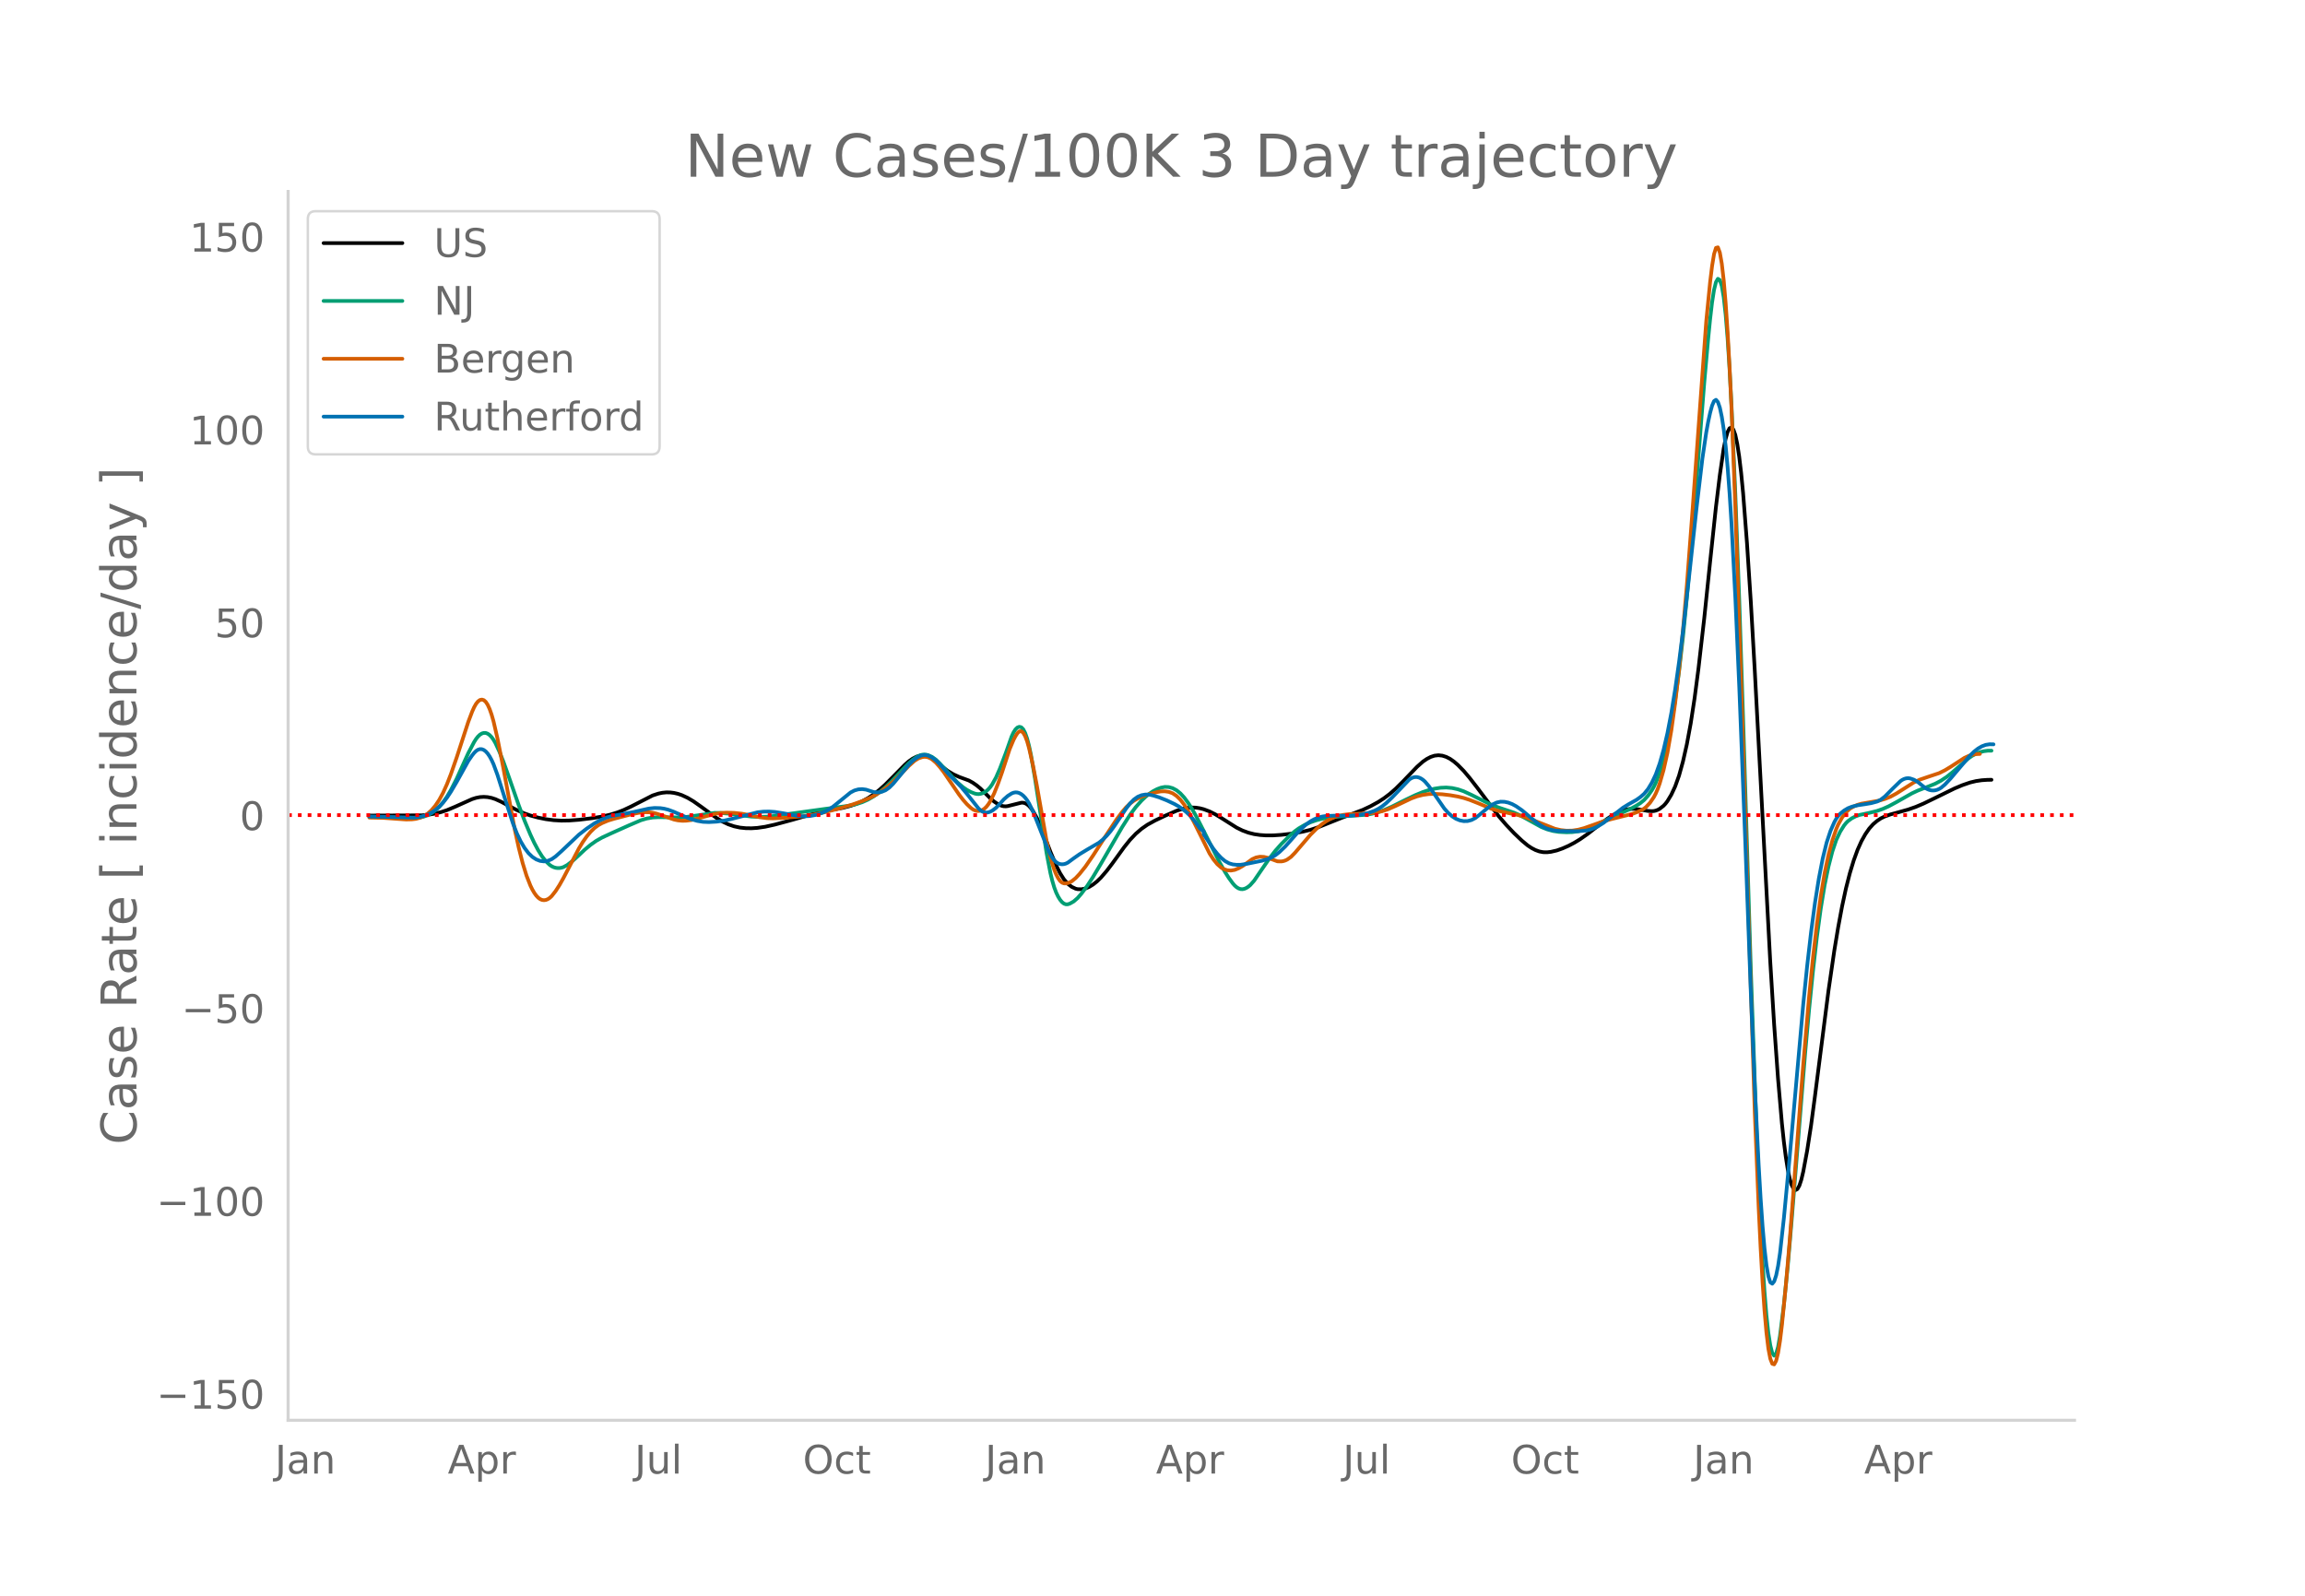 <svg height="864" viewBox="0 0 936 648" width="1248" xmlns="http://www.w3.org/2000/svg" xmlns:xlink="http://www.w3.org/1999/xlink"><defs><style>*{stroke-linecap:butt;stroke-linejoin:round}</style></defs><g id="figure_1"><path d="M0 648h936V0H0z" style="fill:#fff" id="patch_1"/><g id="axes_1"><path d="M117 576.72h725.4V77.76H117z" style="fill:none" id="patch_2"/><path clip-path="url(#p9a27328493)" d="m149.973 331.165 21.272-.071 3.152-.328 2.364-.418 2.363-.59 2.364-.779 3.151-1.318 7.091-3.176 1.576-.498 1.576-.31 1.576-.098 1.575.109 1.576.313 1.576.516 2.363 1.077 3.152 1.679 3.152 1.663 3.151 1.383 2.364.83 3.151.857 3.152.636 3.151.411 3.152.18 3.151-.052 3.94-.289 5.515-.666 3.94-.668 3.15-.726 3.152-.965 2.364-.924 3.151-1.486 8.667-4.44 2.364-.77 1.575-.327 1.576-.157 1.576.018 1.576.193 1.575.361 1.576.53 2.364 1.091 2.363 1.397 3.152 2.221 6.303 4.605 2.364 1.434 2.363 1.123 2.364.807 2.364.513 2.363.243 2.364.035 2.363-.157 3.152-.461 3.94-.874 7.09-1.92 11.818-3.386 4.728-.786 3.94-.695 3.15-.818 2.364-.825 2.364-1.032 2.364-1.287 2.363-1.559 2.364-1.86 2.363-2.14 3.152-3.167 4.727-4.81 1.576-1.388 1.576-1.103 1.576-.81 1.575-.437.788-.052.788.062 1.576.458 1.576.809 1.575 1.064 2.364 1.995 2.364 1.828 2.363 1.432 2.364 1.072 3.94 1.449 1.575.876 1.576 1.091 1.576 1.305 2.363 2.348 1.576 1.59 1.576 1.335 1.575 1.066 1.576.685.788.158.788.034.788-.09 5.515-1.378.788.005.788.216.788.442.788.669.787.896.788 1.116 1.576 2.79 1.576 3.44 1.576 4.066 2.363 6.254 2.364 5.584 1.576 3.154 1.575 2.486 1.576 1.812 1.576 1.233 1.576.745.787.19 1.576.046 1.576-.312 1.576-.642 1.576-.964 1.575-1.25 1.576-1.526 2.364-2.74 2.363-3.109 4.728-6.532 2.363-2.956 2.364-2.495 2.363-2.035 2.364-1.642 3.152-1.732 3.939-1.876 4.727-2.052 2.364-.747 2.364-.479 1.575-.116 1.576.064 1.576.242 1.576.4 2.363.888 2.364 1.184 2.364 1.427 6.303 3.982 2.363 1.161 2.364.874 2.363.597 2.364.348 2.364.168 3.151-.013 3.152-.21 3.94-.464 4.726-.808 3.152-.768 3.151-1.04 3.94-1.586 5.515-2.203 8.667-3.279 3.151-1.482 3.152-1.733 2.363-1.533 2.364-1.786 2.364-2.085 3.151-3.14 5.515-5.745 2.364-2.091 1.576-1.085 1.575-.819 1.576-.515 1.576-.171 1.576.172 1.575.497 1.576.803 1.576 1.105 1.576 1.355 2.363 2.406 2.364 2.791 3.152 4.06 8.666 11.511 3.152 3.64 3.151 3.323 3.152 3.003 2.363 1.965 1.576 1.046 1.576.823 1.576.573 1.575.3 1.576.028 1.576-.183 2.364-.547 2.363-.84 2.364-1.043 2.363-1.239 2.364-1.438 3.152-2.204 3.939-3.09 3.94-3.002 2.363-1.54 2.364-1.241 1.575-.61 1.576-.413 1.576-.218 1.576-.02 1.575.179 3.94.677 1.576.084.787-.053.788-.172.788-.299.788-.425 1.576-1.236.788-.841.788-1.025 1.575-2.616 1.576-3.383 1.576-4.4 1.576-5.668 1.575-6.958 1.576-8.492 1.576-10.27 1.576-12.043 2.363-20.549 2.364-22.783 2.364-22.211 1.575-12.946 1.576-10.888.788-3.929.788-2.738.788-1.548.788-.358.788.857.787 2.197.788 3.66.788 5.147.788 6.636.788 8.123 1.576 20.281 1.575 24.082 1.576 27.451 6.303 118.54 1.576 25.482 1.576 21.936 1.575 18.185.788 7.4.788 6.202.788 5.004.788 3.808.788 2.628.788 1.542.788.548.788-.425.787-1.401.788-2.375.788-3.303 1.576-8.46 1.576-10.17 1.575-11.796 5.516-43.058 2.363-16.24 1.576-9.52 1.576-8.434 1.575-7.304 1.576-6.179 1.576-5.192 1.576-4.344 1.576-3.509 1.575-2.82 1.576-2.282 1.576-1.753 1.576-1.342 1.575-1.05 1.576-.766 2.364-.842 3.151-.856 3.94-1.106 3.151-1.101 3.152-1.34 4.727-2.292 7.879-3.857 3.151-1.325 3.152-1.084 2.363-.566 2.364-.349 2.364-.164 1.575-.016h0" style="fill:none;stroke:#000;stroke-linecap:round;stroke-width:1.5" id="line2d_1"/><path clip-path="url(#p9a27328493)" d="m149.973 331.638 6.303.104 6.303.373 3.94.167 2.363-.085 1.576-.2 1.575-.38 1.576-.564 1.576-.819 1.576-1.142 1.575-1.47 1.576-1.84 1.576-2.257 1.576-2.67 2.363-4.623 2.364-5.225 2.364-5.186 2.363-4.493.788-1.244.788-1.003.788-.746.788-.489.788-.233.787.025.788.288.788.556.788.825.788 1.093.788 1.363 1.576 3.417 1.575 3.922 2.364 6.605 3.94 11.29 2.363 6.265 2.364 5.64 1.575 3.371 1.576 2.95 1.576 2.504 1.576 2.034 1.575 1.481.788.525.788.382.788.24.788.11.788-.012.788-.13.788-.25 1.575-.848 2.364-1.814 2.364-2.177 2.363-2.226 2.364-1.967 2.364-1.664 2.363-1.328 3.94-1.822 7.09-3.171 4.728-2.023 2.363-.693 2.364-.407 2.364-.132 9.454.11 3.152-.374 10.242-1.486 2.364.024 3.151.28 9.455 1.214 3.151.14 3.152-.112 3.151-.331 20.485-2.84 9.455-1.245 3.151-.701 2.364-.754 2.364-1.05 2.363-1.361 2.364-1.695 2.363-2.01 2.364-2.266 4.727-5.004 2.364-2.448 1.576-1.37 1.576-1.134 1.575-.763.788-.194.788-.067.788.06.788.186 1.576.708 1.575 1.125 1.576 1.532 7.091 7.657 2.364 2.008 1.575 1.086 1.576.855 1.576.618.788.177.788.045.788-.096.787-.236.788-.376.788-.521.788-.697.788-.9.788-1.11 1.576-2.847 1.575-3.609 2.364-6.234 2.364-6.707.787-1.703.788-1.234.788-.764.788-.295.788.197.788.8.788 1.517.788 2.252.788 2.99.787 3.728 1.576 9.227 3.152 20.265 1.575 10.153 1.576 8.245.788 3.24.788 2.652.788 2.085.788 1.626.788 1.275.787.945.788.616.788.286.788-.025.788-.25 1.576-.895 1.575-1.371 1.576-1.805 2.364-3.175 2.364-3.638 3.151-5.274 8.667-14.95 3.151-4.933 2.364-3.167 2.363-2.662 1.576-1.497 1.576-1.276 1.576-1.051 1.576-.824 1.575-.592 1.576-.295 1.576.069 1.576.437 1.575.841 1.576 1.28 1.576 1.72 1.576 2.137 1.575 2.468 1.576 2.775 3.152 6.162 6.303 12.456 2.363 4.214 1.576 2.461 1.576 2.153.788.89.788.687.787.474.788.26.788.046.788-.162.788-.346.788-.506.788-.66 1.575-1.784 2.364-3.473 3.94-5.71 2.363-3.045 2.364-2.652 3.151-3.145 2.364-2.062 1.576-1.15 2.363-1.386 2.364-1.078 2.364-.813 2.363-.613 3.152-.553 3.151-.308 11.818-.777 2.364-.454 2.364-.638 2.363-.84 3.152-1.369 5.515-2.763 3.94-1.887 3.15-1.293 2.365-.774 2.363-.583 2.364-.358 2.363-.107 2.364.202 2.364.513 2.363.817 3.152 1.46 7.879 3.939 3.151 1.19 6.303 2.11 2.364 1.04 3.151 1.71 5.516 3.06 2.363.948 2.364.657 2.363.372 3.152.162 2.364-.074 2.363-.324 2.364-.599 2.363-.855 3.152-1.468 7.09-3.346 6.304-2.847 2.364-1.296 1.575-1.004 1.576-1.292 1.576-1.755 1.576-2.237.787-1.377.788-1.633 1.576-4.074 1.576-5.162 1.576-6.516 1.575-8.136 1.576-9.778 1.576-11.656 1.576-13.768 1.575-15.879 2.364-27.135 2.364-30.515 2.363-30.027 1.576-17.613.788-7.958.788-6.79.788-5.056.788-3.21.787-1.364.788.483.788 2.387.788 4.586.788 7.077.788 9.627.788 12.178.788 14.728 1.575 36.35 1.576 42.77 1.576 48.432 3.151 102.363 2.364 66.902 1.576 36.488.788 14.602.788 12.135.787 9.668.788 7.244.788 5.047.788 3.072.788 1.144.788-.787.788-2.715.788-4.546 1.575-12.59 1.576-15.634 1.576-18.509 5.515-68.33 1.576-17.453 1.576-15.594 1.575-13.696 1.576-11.653 1.576-9.57 1.576-7.601 1.575-6.071 1.576-4.652 1.576-3.349 1.576-2.512.787-.986.788-.806 1.576-1.15 1.576-.814 1.576-.558 3.939-.84 3.152-.778 2.363-.834 2.364-1.06 3.151-1.691 6.303-3.569 2.364-1.104 4.727-1.844 2.364-.956 2.364-1.254 2.363-1.575 2.364-1.894 6.303-5.5 1.576-1.101 1.575-.857 1.576-.619 1.576-.404 1.576-.194 1.575-.015h0" style="fill:none;stroke:#009e73;stroke-linecap:round;stroke-width:1.5" id="line2d_2"/><path clip-path="url(#p9a27328493)" d="m149.973 331.994 5.515.107 4.727.339 4.727.33 2.364-.065 1.576-.19 1.576-.421 1.575-.68 1.576-.971 1.576-1.398 1.576-1.86 1.575-2.34 1.576-2.903 1.576-3.486 1.576-4.034 2.363-6.794 4.728-14.511 1.575-4.155.788-1.764.788-1.386.788-.984.788-.58.788-.179.788.235.787.694.788 1.201.788 1.719.788 2.235.788 2.752 1.576 6.827 2.363 11.893 4.728 25.448 1.575 7.154 1.576 6.21 1.576 5.122 1.576 4.032.788 1.615.787 1.357.788 1.102.788.846.788.59.788.337.788.105.788-.108.788-.317.787-.526.788-.736 1.576-2.016 1.576-2.45 1.576-2.8 6.303-12.068 1.575-2.592 1.576-2.244 1.576-1.894 1.576-1.539 1.575-1.18 1.576-.86 2.364-.99 2.363-.72 7.091-1.842 3.152-.636 2.364-.204 1.575.021 1.576.185 1.576.358 3.151 1.054 3.94 1.354 1.575.329 1.576.156 1.576-.003 2.364-.283 3.151-.774 6.303-1.726 2.364-.357 2.363-.147 3.152.095 3.151.34 3.152.577 3.94.826 3.15.416 2.365.07 3.939-.166 8.667-.713 3.939-.645 4.727-1.026 5.515-1.425 5.516-1.646 3.939-1.373 3.151-1.335 2.364-1.24 2.364-1.487 2.363-1.79 2.364-2.082 2.364-2.326 3.939-4.018 2.364-2.113 1.575-.979 1.576-.528.788-.093.788.036.788.177.788.321.788.466 1.575 1.356 1.576 1.775 1.576 2.04 2.363 3.488 3.94 5.75 1.576 2.065 1.575 1.782 1.576 1.486.788.577.788.408.788.229.788.05.788-.128.787-.312.788-.522.788-.758.788-1 .788-1.242 1.576-3.199 1.575-3.934 1.576-4.45 3.152-9.612 1.575-3.742.788-1.504.788-1.22.788-.74.788-.058.788.66.788 1.378.788 2.098.788 2.783 1.575 6.93 1.576 8.186 3.94 22.468 1.575 6.727.788 2.745.788 2.333.788 1.92.788 1.507.788 1.094.787.68.788.29.788.014.788-.15.788-.292.788-.432 1.576-1.28 1.575-1.675 2.364-2.952 3.152-4.561 4.727-7.356 4.727-7.183 2.364-3.177 1.575-1.84 1.576-1.505 1.576-1.173 1.576-.916 1.575-.737 2.364-.802 3.94-1.072 1.575-.271 1.576-.027 1.576.227 1.576.59 1.575 1.061 1.576 1.543 1.576 2.038 1.576 2.54 2.363 4.547 6.303 12.677 1.576 2.427 1.576 1.943 1.576 1.388.787.484 1.576.574 1.576.138 1.576-.274 1.575-.65 1.576-.893 1.576-1.102 2.364-1.709 1.575-.695 1.576-.287 1.576.069 1.576.37 3.939 1.434 1.576.036.788-.13.788-.245.787-.368 1.576-1.12 1.576-1.617 6.303-7.345 2.364-2.361 2.363-1.99 1.576-1.084 1.576-.887 1.575-.707 1.576-.541 2.364-.518 2.364-.291 3.151-.146 5.515-.217 2.364-.304 2.363-.526 2.364-.8 3.152-1.377 6.303-3.003 2.363-.864 2.364-.59 2.364-.327 2.363-.074 3.152.17 3.151.37 3.152.55 2.363.573 2.364.763 3.152 1.239 5.515 2.282 3.151.986 3.152.672 4.727.996 2.364.674 3.151 1.154 9.455 3.739 2.363.54 2.364.25 2.364-.054 2.363-.354 2.364-.628 3.94-1.385 3.939-1.403 3.151-.866 8.667-2.158 2.363-.912 1.576-.76.788-.489.788-.627 1.576-1.703 1.575-2.317.788-1.495.788-1.837.788-2.196 1.576-5.467 1.576-7.027 1.575-9.084 1.576-11.265 1.576-13.49 1.576-15.88 1.575-18.316 2.364-31.219 5.515-76.018 1.576-15.945.788-6.435.788-4.788.788-2.557.787-.211.788 2.136.788 4.483.788 6.84.788 9.247.788 11.705.788 14.172.788 16.639 1.575 40.535 2.364 71.578 5.515 174.04 1.576 38.434.788 16.354.788 13.956.788 11.486.787 9.014.788 6.543.788 4.135.788 2.042.788.261.788-1.455.788-3.172.788-4.889.787-6.509 1.576-15.952 1.576-18.29 2.364-31.116 3.151-40.624 2.364-27.425 1.576-15.698 1.575-13.52 1.576-11.433 1.576-9.439 1.576-7.464 1.575-5.847 1.576-4.585.788-1.826 1.576-2.822 1.575-2.1 1.576-1.48 1.576-.93 1.576-.66 1.576-.458 3.151-.541 3.94-.682 2.363-.672 2.364-.953 2.363-1.295 7.091-4.497 2.364-1.1 3.151-1.083 4.728-1.579 2.363-1.168 2.364-1.427 5.515-3.588 1.576-.733 1.576-.527 1.575-.287 1.576-.063h0" style="fill:none;stroke:#d55e00;stroke-linecap:round;stroke-width:1.5" id="line2d_3"/><path clip-path="url(#p9a27328493)" d="m149.973 331.595 6.303.09 11.818.334 2.364-.277 1.575-.382 1.576-.553 1.576-.78 1.576-1.067 1.575-1.356 1.576-1.674 1.576-2.023 1.576-2.368 2.363-4.01 4.728-8.532 1.575-2.276.788-.975.788-.787.788-.524.788-.245.788.034.788.312.787.59.788.873.788 1.157.788 1.44.788 1.726 1.576 4.282 3.94 12.432 2.363 7.289 1.576 4.036 1.575 3.31 1.576 2.66 1.576 2.088 1.576 1.524 1.575 1.032 1.576.613 1.576.196 1.576-.234 1.575-.675 1.576-1.111 2.364-2.112 7.09-6.717 3.152-2.442 3.152-2.14 2.363-1.306 2.364-1.016 2.364-.688 3.939-.7 4.727-.884 6.303-1.427 2.364-.246 2.364.072 1.575.234 1.576.393 2.364.868 4.727 2.1 2.364.918 2.363.67 2.364.385 2.364.095 3.151-.173 3.152-.456 3.151-.71 10.242-2.625 2.364-.268 2.364-.051 2.363.164 3.152.492 6.303 1.142 2.364.155 2.363-.13 2.364-.428 2.363-.744 1.576-.682 1.576-.874 1.576-1.074 3.151-2.556 3.94-3.199 1.575-.819 1.576-.449 1.576-.106 1.576.21 1.575.508 1.576.487 1.576.14 1.576-.221 1.575-.638 1.576-1.109 1.576-1.572 3.152-3.792 3.151-3.903 1.576-1.563 1.576-1.23 1.575-.856.788-.235.788-.094.788.048.788.19 1.576.77 1.575 1.179 1.576 1.553 3.94 4.448 4.727 4.815 2.363 2.815 4.728 5.944.788.728.787.518.788.308.788.1.788-.105.788-.27.788-.405 1.576-1.187 1.575-1.673 1.576-1.74 1.576-1.386 1.576-1.01.787-.313.788-.134.788.053.788.241.788.429.788.619.788.824.788 1.044.788 1.265 1.575 3.199 2.364 5.98 3.94 9.99.787 1.609.788 1.324.788 1.041.788.758.788.484.788.262.787.09.788-.07.788-.23.788-.392 2.364-1.742 2.363-1.652 3.152-1.912 4.727-2.756 1.576-1.285 1.576-1.542 1.575-1.847 1.576-2.167 4.727-7.02 1.576-2.059 1.576-1.62 1.576-1.12 1.575-.645 1.576-.28 1.576.06 1.576.352 2.363.74 3.152 1.248 3.151 1.492 1.576.896 1.576 1.073 1.576 1.257 1.575 1.512 1.576 1.842 1.576 2.167.788 1.168 1.576 1.183v1.19l3.939 5.898 1.576 1.98 1.576 1.669 1.575 1.305 1.576.885 1.576.469 1.576.166 1.575-.022 2.364-.346 6.303-1.285 2.364-.687 1.575-.656 1.576-.942 1.576-1.23 2.364-2.255 2.363-2.638 2.364-2.686 2.363-2.401 1.576-1.376 1.576-1.124 1.576-.87 1.575-.641 1.576-.435 1.576-.233 3.151-.121 6.304.04 3.151-.266 2.364-.36 2.363-.572 2.364-.834 1.576-.8 1.575-1.03 1.576-1.256 2.364-2.241 7.09-7.399.789-.503.788-.328.787-.15.788.025.788.2.788.369.788.53.788.69 1.576 1.859 6.303 9.119 1.575 1.766 1.576 1.388 1.576 1.01 1.576.65 1.575.305 1.576-.038 1.576-.414 1.576-.82 1.575-1.218 3.152-2.656 2.364-1.689 1.575-.734 1.576-.334 1.576.045 1.576.336 1.575.605 1.576.859 2.364 1.63 3.151 2.652 3.152 2.578 1.576 1.105 1.575.84 1.576.574 2.364.503 2.363.196 7.091.052 3.152-.242 1.575-.344 1.576-.554 1.576-.757 2.364-1.46 2.363-1.81 5.515-4.324 2.364-1.458 3.152-1.764 1.575-1.113 1.576-1.368 1.576-1.948 1.576-2.61 1.575-3.354 1.576-4.42 1.576-5.57 1.576-6.775 1.575-8.2 1.576-9.683 1.576-11.132 1.576-12.455 2.363-21.065 3.152-28.962 2.363-19.974 1.576-10.68.788-4.31.788-3.624.788-2.877.788-1.834.788-.493.787.909.788 2.31.788 3.71.788 5.15.788 6.795.788 8.637.788 10.52.788 12.405 1.575 30.38 1.576 35.962 2.364 60.878 2.363 64.218 1.576 37.187 1.576 31.819.788 13.43.788 11.27.788 9.034.787 6.8.788 4.562.788 2.393.788.55.788-.962.788-2.411.788-3.859.788-5.306 1.575-14.216 2.364-24.963 5.515-62.091 1.576-15.396 1.576-13.643 1.575-11.77 1.576-9.921 1.576-8.154 1.576-6.407 1.575-4.773 1.576-3.588.788-1.391.788-1.123.788-.87 1.576-1.292 1.575-.943 1.576-.618 2.364-.573 3.151-.47 2.364-.405 2.364-.63 1.575-.813 1.576-1.226 3.152-3.18 3.151-3.058.788-.546.788-.387.788-.227.788-.069.787.086 1.576.529 1.576.922 1.576 1.29 1.576 1.229.787.43.788.303.788.173.788.045.788-.084.788-.214.788-.344.788-.474 1.575-1.329 2.364-2.516 3.151-3.739 4.728-5.565 1.575-1.533 1.576-1.23 1.576-.922 1.576-.585 1.576-.243 1.575.032h0" style="fill:none;stroke:#0072b2;stroke-linecap:round;stroke-width:1.5" id="line2d_4"/><path clip-path="url(#p9a27328493)" d="M117 331.002h725.4" style="fill:none;stroke:red;stroke-dasharray:1.5,2.475;stroke-dashoffset:0;stroke-width:1.5" id="line2d_5"/><path d="M117 576.72V77.76" style="fill:none;stroke:#d3d3d3;stroke-linecap:square;stroke-linejoin:miter;stroke-width:1.25" id="patch_3"/><path d="M117 576.72h725.4" style="fill:none;stroke:#d3d3d3;stroke-linecap:square;stroke-linejoin:miter;stroke-width:1.25" id="patch_4"/><g id="matplotlib.axis_1"><g id="xtick_1"><g style="fill:#696969" transform="matrix(.16 0 0 -.16 111.64 598.378)" id="text_1"><defs><path d="M9.813 72.906h9.859V5.078q0-13.187-5-19.14-5-5.954-16.094-5.954h-3.75v8.297h3.078q6.531 0 9.219 3.672Q9.813-4.39 9.813 5.078z" id="DejaVuSans-74"/><path d="M34.281 27.484q-10.89 0-15.093-2.484-4.204-2.484-4.204-8.5 0-4.781 3.157-7.594 3.156-2.797 8.562-2.797 7.485 0 12 5.297 4.516 5.297 4.516 14.078v2zm17.922 3.72V0H43.22v8.297Q40.14 3.328 35.547.953q-4.594-2.375-11.234-2.375-8.391 0-13.36 4.719Q6 8.016 6 15.922q0 9.219 6.172 13.906 6.187 4.688 18.437 4.688h12.61v.89q0 6.203-4.078 9.594-4.078 3.39-11.453 3.39-4.688 0-9.141-1.124-4.438-1.125-8.531-3.375v8.312q4.921 1.906 9.562 2.844 4.64.953 9.031.953 11.875 0 17.735-6.156 5.86-6.14 5.86-18.64z" id="DejaVuSans-97"/><path d="M54.89 33.016V0h-8.984v32.719q0 7.765-3.031 11.61-3.031 3.858-9.078 3.858-7.281 0-11.484-4.64-4.204-4.625-4.204-12.64V0H9.08v54.688h9.03v-8.5q3.235 4.937 7.594 7.374Q30.078 56 35.797 56q9.422 0 14.25-5.828 4.844-5.828 4.844-17.156z" id="DejaVuSans-110"/></defs><use xlink:href="#DejaVuSans-74"/><use x="29.492" xlink:href="#DejaVuSans-97"/><use x="90.771" xlink:href="#DejaVuSans-110"/></g></g><g id="xtick_2"><g style="fill:#696969" transform="matrix(.16 0 0 -.16 181.83 598.378)" id="text_2"><defs><path d="M34.188 63.188 20.797 26.906h26.812zm-5.579 9.718h11.188L67.578 0h-10.25l-6.64 18.703h-32.86L11.188 0H.78z" id="DejaVuSans-65"/><path d="M18.11 8.203v-29H9.077v75.484h9.031v-8.296q2.844 4.875 7.157 7.234Q29.594 56 35.594 56q9.968 0 16.187-7.906 6.235-7.907 6.235-20.797T51.78 6.484q-6.218-7.906-16.187-7.906-6 0-10.328 2.375-4.313 2.375-7.157 7.25zm30.578 19.094q0 9.906-4.079 15.547-4.078 5.64-11.203 5.64-7.14 0-11.218-5.64-4.079-5.64-4.079-15.547 0-9.906 4.078-15.547 4.079-5.64 11.22-5.64 7.124 0 11.202 5.64t4.078 15.547z" id="DejaVuSans-112"/><path d="M41.11 46.297q-1.516.875-3.297 1.281Q36.03 48 33.89 48q-7.625 0-11.703-4.953-4.079-4.953-4.079-14.234V0H9.08v54.688h9.03v-8.5q2.844 4.984 7.375 7.39Q30.031 56 36.531 56q.922 0 2.047-.125 1.125-.11 2.484-.36z" id="DejaVuSans-114"/></defs><use xlink:href="#DejaVuSans-65"/><use x="68.408" xlink:href="#DejaVuSans-112"/><use x="131.885" xlink:href="#DejaVuSans-114"/></g></g><g id="xtick_3"><g style="fill:#696969" transform="matrix(.16 0 0 -.16 257.714 598.378)" id="text_3"><defs><path d="M8.5 21.578v33.11h8.984V21.922q0-7.766 3.016-11.656 3.031-3.875 9.094-3.875 7.265 0 11.484 4.64 4.234 4.64 4.234 12.656v31h8.985V0h-8.984v8.406Q42.047 3.422 37.718 1q-4.313-2.422-10.032-2.422-9.421 0-14.312 5.86Q8.5 10.296 8.5 21.578zM31.11 56z" id="DejaVuSans-117"/><path d="M9.422 75.984h8.984V0H9.422z" id="DejaVuSans-108"/></defs><use xlink:href="#DejaVuSans-74"/><use x="29.492" xlink:href="#DejaVuSans-117"/><use x="92.871" xlink:href="#DejaVuSans-108"/></g></g><g id="xtick_4"><g style="fill:#696969" transform="matrix(.16 0 0 -.16 326.019 598.378)" id="text_4"><defs><path d="M39.406 66.219q-10.75 0-17.078-8.016-6.312-8-6.312-21.828 0-13.766 6.312-21.781 6.328-8 17.078-8 10.735 0 17.016 8 6.281 8.015 6.281 21.781 0 13.828-6.281 21.828-6.281 8.016-17.016 8.016zm0 8q15.328 0 24.5-10.281 9.188-10.282 9.188-27.563 0-17.234-9.188-27.516-9.172-10.28-24.5-10.28-15.375 0-24.593 10.25-9.204 10.265-9.204 27.546t9.204 27.563q9.218 10.28 24.593 10.28z" id="DejaVuSans-79"/><path d="M48.781 52.594v-8.407q-3.812 2.11-7.64 3.157-3.828 1.047-7.735 1.047-8.75 0-13.593-5.547-4.829-5.532-4.829-15.547 0-10.016 4.829-15.563 4.843-5.53 13.593-5.53 3.907 0 7.735 1.046 3.828 1.047 7.64 3.156V2.094Q45.016.344 40.984-.531q-4.015-.89-8.562-.89-12.36 0-19.64 7.765-7.266 7.765-7.266 20.953 0 13.375 7.343 21.031Q20.22 56 33.016 56q4.14 0 8.093-.86 3.953-.843 7.672-2.546z" id="DejaVuSans-99"/><path d="M18.313 70.219V54.688h18.5v-6.985h-18.5V18.016q0-6.688 1.828-8.594 1.828-1.906 7.453-1.906h9.218V0h-9.218q-10.407 0-14.36 3.875-3.953 3.89-3.953 14.14v29.688H2.687v6.984h6.594V70.22z" id="DejaVuSans-116"/></defs><use xlink:href="#DejaVuSans-79"/><use x="78.711" xlink:href="#DejaVuSans-99"/><use x="133.691" xlink:href="#DejaVuSans-116"/></g></g><g id="xtick_5"><g style="fill:#696969" transform="matrix(.16 0 0 -.16 400.004 598.378)" id="text_5"><use xlink:href="#DejaVuSans-74"/><use x="29.492" xlink:href="#DejaVuSans-97"/><use x="90.771" xlink:href="#DejaVuSans-110"/></g></g><g id="xtick_6"><g style="fill:#696969" transform="matrix(.16 0 0 -.16 469.405 598.378)" id="text_6"><use xlink:href="#DejaVuSans-65"/><use x="68.408" xlink:href="#DejaVuSans-112"/><use x="131.885" xlink:href="#DejaVuSans-114"/></g></g><g id="xtick_7"><g style="fill:#696969" transform="matrix(.16 0 0 -.16 545.29 598.378)" id="text_7"><use xlink:href="#DejaVuSans-74"/><use x="29.492" xlink:href="#DejaVuSans-117"/><use x="92.871" xlink:href="#DejaVuSans-108"/></g></g><g id="xtick_8"><g style="fill:#696969" transform="matrix(.16 0 0 -.16 613.595 598.378)" id="text_8"><use xlink:href="#DejaVuSans-79"/><use x="78.711" xlink:href="#DejaVuSans-99"/><use x="133.691" xlink:href="#DejaVuSans-116"/></g></g><g id="xtick_9"><g style="fill:#696969" transform="matrix(.16 0 0 -.16 687.58 598.378)" id="text_9"><use xlink:href="#DejaVuSans-74"/><use x="29.492" xlink:href="#DejaVuSans-97"/><use x="90.771" xlink:href="#DejaVuSans-110"/></g></g><g id="xtick_10"><g style="fill:#696969" transform="matrix(.16 0 0 -.16 756.981 598.378)" id="text_10"><use xlink:href="#DejaVuSans-65"/><use x="68.408" xlink:href="#DejaVuSans-112"/><use x="131.885" xlink:href="#DejaVuSans-114"/></g></g></g><g id="matplotlib.axis_2"><g id="ytick_1"><g style="fill:#696969" transform="matrix(.16 0 0 -.16 63.553 572.007)" id="text_11"><defs><path d="M10.594 35.5h62.593v-8.297H10.594z" id="DejaVuSans-8722"/><path d="M12.406 8.297h16.11v55.625l-17.532-3.516v8.985l17.438 3.515h9.86V8.296H54.39V0H12.406z" id="DejaVuSans-49"/><path d="M10.797 72.906h38.719v-8.312H19.828v-17.86q2.14.735 4.281 1.094 2.157.36 4.313.36 12.203 0 19.328-6.688 7.14-6.688 7.14-18.11 0-11.765-7.328-18.296-7.328-6.516-20.656-6.516-4.593 0-9.36.781-4.75.782-9.827 2.344v9.922q4.39-2.39 9.078-3.563 4.687-1.171 9.906-1.171 8.453 0 13.375 4.437 4.938 4.438 4.938 12.063 0 7.609-4.938 12.047-4.922 4.453-13.375 4.453-3.953 0-7.89-.875-3.922-.875-8.016-2.735z" id="DejaVuSans-53"/><path d="M31.781 66.406q-7.61 0-11.453-7.5Q16.5 51.422 16.5 36.375q0-14.984 3.828-22.484 3.844-7.5 11.453-7.5 7.672 0 11.5 7.5 3.844 7.5 3.844 22.484 0 15.047-3.844 22.531-3.828 7.5-11.5 7.5zm0 7.813q12.266 0 18.735-9.703 6.468-9.688 6.468-28.141 0-18.406-6.468-28.11-6.47-9.687-18.735-9.687-12.25 0-18.718 9.688-6.47 9.703-6.47 28.109 0 18.453 6.47 28.14Q19.53 74.22 31.78 74.22z" id="DejaVuSans-48"/></defs><use xlink:href="#DejaVuSans-8722"/><use x="83.789" xlink:href="#DejaVuSans-49"/><use x="147.412" xlink:href="#DejaVuSans-53"/><use x="211.035" xlink:href="#DejaVuSans-48"/></g></g><g id="ytick_2"><g style="fill:#696969" transform="matrix(.16 0 0 -.16 63.553 493.698)" id="text_12"><use xlink:href="#DejaVuSans-8722"/><use x="83.789" xlink:href="#DejaVuSans-49"/><use x="147.412" xlink:href="#DejaVuSans-48"/><use x="211.035" xlink:href="#DejaVuSans-48"/></g></g><g id="ytick_3"><g style="fill:#696969" transform="matrix(.16 0 0 -.16 73.733 415.39)" id="text_13"><use xlink:href="#DejaVuSans-8722"/><use x="83.789" xlink:href="#DejaVuSans-53"/><use x="147.412" xlink:href="#DejaVuSans-48"/></g></g><g id="ytick_4"><use xlink:href="#DejaVuSans-48" style="fill:#696969" transform="matrix(.16 0 0 -.16 97.32 337.08)" id="text_14"/></g><g id="ytick_5"><g style="fill:#696969" transform="matrix(.16 0 0 -.16 87.14 258.772)" id="text_15"><use xlink:href="#DejaVuSans-53"/><use x="63.623" xlink:href="#DejaVuSans-48"/></g></g><g id="ytick_6"><g style="fill:#696969" transform="matrix(.16 0 0 -.16 76.96 180.464)" id="text_16"><use xlink:href="#DejaVuSans-49"/><use x="63.623" xlink:href="#DejaVuSans-48"/><use x="127.246" xlink:href="#DejaVuSans-48"/></g></g><g id="ytick_7"><g style="fill:#696969" transform="matrix(.16 0 0 -.16 76.96 102.155)" id="text_17"><use xlink:href="#DejaVuSans-49"/><use x="63.623" xlink:href="#DejaVuSans-53"/><use x="127.246" xlink:href="#DejaVuSans-48"/></g></g><g style="fill:#696969" transform="matrix(0 -.2 -.2 0 55.393 464.8)" id="text_18"><defs><path d="M64.406 67.281v-10.39q-4.984 4.64-10.625 6.922-5.64 2.296-11.984 2.296-12.5 0-19.14-7.64-6.641-7.64-6.641-22.094 0-14.406 6.64-22.047 6.64-7.64 19.14-7.64 6.345 0 11.985 2.296 5.64 2.297 10.625 6.938V5.609Q59.234 2.094 53.437.33q-5.78-1.75-12.218-1.75-16.563 0-26.094 10.124-9.516 10.14-9.516 27.672 0 17.578 9.516 27.703 9.531 10.14 26.094 10.14 6.531 0 12.312-1.734 5.797-1.734 10.875-5.203z" id="DejaVuSans-67"/><path d="M44.281 53.078v-8.5q-3.797 1.953-7.906 2.922-4.094.984-8.5.984-6.688 0-10.031-2.047-3.344-2.046-3.344-6.156 0-3.125 2.39-4.906 2.391-1.781 9.626-3.39l3.078-.688q9.562-2.047 13.593-5.781 4.032-3.735 4.032-10.422 0-7.625-6.032-12.078-6.03-4.438-16.578-4.438-4.39 0-9.156.86Q10.688.296 5.422 2v9.281q4.984-2.594 9.812-3.89 4.829-1.282 9.579-1.282 6.343 0 9.75 2.172 3.421 2.172 3.421 6.125 0 3.656-2.468 5.61-2.453 1.953-10.813 3.765l-3.125.735q-8.344 1.75-12.062 5.39-3.704 3.64-3.704 9.985 0 7.718 5.47 11.906Q16.75 56 26.811 56q4.97 0 9.36-.734 4.406-.72 8.11-2.188z" id="DejaVuSans-115"/><path d="M56.203 29.594v-4.39H14.891q.593-9.282 5.593-14.142 5-4.859 13.938-4.859 5.172 0 10.031 1.266 4.86 1.265 9.656 3.812v-8.5Q49.266.734 44.187-.344 39.11-1.422 33.892-1.422q-13.094 0-20.735 7.61-7.64 7.625-7.64 20.625 0 13.421 7.25 21.296Q20.016 56 32.328 56q11.031 0 17.453-7.11 6.422-7.093 6.422-19.296zm-8.984 2.64q-.094 7.36-4.125 11.75-4.032 4.407-10.672 4.407-7.516 0-12.031-4.25-4.516-4.25-5.203-11.97z" id="DejaVuSans-101"/><path d="M44.39 34.188q3.172-1.079 6.172-4.594 3-3.516 6.032-9.672L66.609 0H56l-9.313 18.703q-3.624 7.328-7.015 9.719-3.39 2.39-9.25 2.39h-10.75V0h-9.86v72.906h22.266q12.5 0 18.656-5.234 6.157-5.219 6.157-15.766 0-6.89-3.203-11.437-3.204-4.532-9.297-6.282zM19.673 64.797V38.922h12.406q7.125 0 10.766 3.297 3.64 3.297 3.64 9.687 0 6.39-3.64 9.64-3.64 3.25-10.766 3.25z" id="DejaVuSans-82"/><path d="M8.594 75.984h20.703V69H17.578V-6.203h11.719v-6.984H8.594z" id="DejaVuSans-91"/><path d="M9.422 54.688h8.984V0H9.422zm0 21.296h8.984v-11.39H9.422z" id="DejaVuSans-105"/><path d="M45.406 46.39v29.594h8.985V0h-8.985v8.203Q42.578 3.328 38.25.953q-4.313-2.375-10.375-2.375-9.906 0-16.14 7.906-6.22 7.922-6.22 20.813 0 12.89 6.22 20.797Q17.968 56 27.874 56q6.063 0 10.375-2.375 4.328-2.36 7.156-7.234zm-30.61-19.093q0-9.906 4.079-15.547 4.078-5.64 11.203-5.64 7.125 0 11.219 5.64 4.11 5.64 4.11 15.547 0 9.906-4.11 15.547-4.094 5.64-11.219 5.64-7.125 0-11.203-5.64-4.078-5.64-4.078-15.547z" id="DejaVuSans-100"/><path d="M25.39 72.906h8.297L8.297-9.28H0z" id="DejaVuSans-47"/><path d="M32.172-5.078q-3.797-9.766-7.422-12.735-3.61-2.984-9.656-2.984H7.906v7.516h5.282q3.703 0 5.75 1.765Q21-9.766 23.483-3.219l1.61 4.094-22.11 53.813H12.5l17.094-42.766 17.093 42.766h9.516z" id="DejaVuSans-121"/><path d="M30.422 75.984v-89.171H9.719v6.984H21.39V69H9.719v6.984z" id="DejaVuSans-93"/></defs><use xlink:href="#DejaVuSans-67"/><use x="69.824" xlink:href="#DejaVuSans-97"/><use x="131.104" xlink:href="#DejaVuSans-115"/><use x="183.203" xlink:href="#DejaVuSans-101"/><use x="244.727" xlink:href="#DejaVuSans-32"/><use x="276.514" xlink:href="#DejaVuSans-82"/><use x="343.746" xlink:href="#DejaVuSans-97"/><use x="405.025" xlink:href="#DejaVuSans-116"/><use x="444.234" xlink:href="#DejaVuSans-101"/><use x="505.758" xlink:href="#DejaVuSans-32"/><use x="537.545" xlink:href="#DejaVuSans-91"/><use x="576.559" xlink:href="#DejaVuSans-32"/><use x="608.346" xlink:href="#DejaVuSans-105"/><use x="636.129" xlink:href="#DejaVuSans-110"/><use x="699.508" xlink:href="#DejaVuSans-99"/><use x="754.488" xlink:href="#DejaVuSans-105"/><use x="782.271" xlink:href="#DejaVuSans-100"/><use x="845.748" xlink:href="#DejaVuSans-101"/><use x="907.271" xlink:href="#DejaVuSans-110"/><use x="970.65" xlink:href="#DejaVuSans-99"/><use x="1025.631" xlink:href="#DejaVuSans-101"/><use x="1087.154" xlink:href="#DejaVuSans-47"/><use x="1120.846" xlink:href="#DejaVuSans-100"/><use x="1184.322" xlink:href="#DejaVuSans-97"/><use x="1245.602" xlink:href="#DejaVuSans-121"/><use x="1304.781" xlink:href="#DejaVuSans-32"/><use x="1336.568" xlink:href="#DejaVuSans-93"/></g></g><g style="fill:#696969" transform="matrix(.24 0 0 -.24 278.113 71.76)" id="text_19"><defs><path d="M9.813 72.906h13.28l32.329-60.984v60.984h9.562V0h-13.28L19.39 60.984V0H9.813z" id="DejaVuSans-78"/><path d="M4.203 54.688h8.985l11.234-42.672 11.172 42.672h10.593l11.235-42.672 11.187 42.672h8.985L63.28 0H52.688L40.922 44.828 29.109 0H18.5z" id="DejaVuSans-119"/><path d="M9.813 72.906h9.859V42.094L52.39 72.906h12.703L28.906 38.922 67.672 0H54.688L19.672 35.11V0h-9.86z" id="DejaVuSans-75"/><path d="M40.578 39.313Q47.656 37.797 51.625 33q3.984-4.781 3.984-11.813 0-10.78-7.422-16.703-7.421-5.906-21.093-5.906-4.578 0-9.438.906-4.86.907-10.031 2.72v9.515q4.094-2.39 8.969-3.61 4.89-1.218 10.218-1.218 9.266 0 14.125 3.656 4.86 3.656 4.86 10.64 0 6.454-4.516 10.079-4.515 3.64-12.562 3.64h-8.5v8.11h8.89q7.266 0 11.125 2.906 3.86 2.906 3.86 8.375 0 5.61-3.985 8.61-3.968 3.015-11.39 3.015-4.063 0-8.703-.89-4.641-.876-10.203-2.72v8.782q5.624 1.562 10.53 2.344 4.907.78 9.25.78 11.235 0 17.766-5.109 6.547-5.093 6.547-13.78 0-6.063-3.468-10.235-3.47-4.172-9.86-5.782z" id="DejaVuSans-51"/><path d="M19.672 64.797V8.109h11.922q15.093 0 22.093 6.829 7 6.843 7 21.593 0 14.64-7 21.453-7 6.813-22.093 6.813zm-9.86 8.11h20.266q21.188 0 31.094-8.813 9.922-8.813 9.922-27.563 0-18.86-9.969-27.703Q51.172 0 30.078 0H9.813z" id="DejaVuSans-68"/><path d="M9.422 54.688h8.984V-.984q0-10.438-3.984-15.125-3.969-4.688-12.813-4.688h-3.421v7.61H.594q5.125 0 6.968 2.374 1.86 2.36 1.86 9.829zm0 21.296h8.984v-11.39H9.422z" id="DejaVuSans-106"/><path d="M30.61 48.39q-7.22 0-11.422-5.64-4.204-5.64-4.204-15.453 0-9.813 4.172-15.453 4.188-5.64 11.453-5.64 7.188 0 11.375 5.655 4.203 5.672 4.203 15.438 0 9.719-4.203 15.406-4.187 5.688-11.375 5.688zm0 7.61q11.718 0 18.406-7.625 6.703-7.61 6.703-21.078 0-13.422-6.703-21.078-6.688-7.64-18.407-7.64-11.765 0-18.437 7.64-6.656 7.656-6.656 21.078 0 13.469 6.656 21.078Q18.844 56 30.609 56z" id="DejaVuSans-111"/></defs><use xlink:href="#DejaVuSans-78"/><use x="74.805" xlink:href="#DejaVuSans-101"/><use x="136.328" xlink:href="#DejaVuSans-119"/><use x="218.115" xlink:href="#DejaVuSans-32"/><use x="249.902" xlink:href="#DejaVuSans-67"/><use x="319.727" xlink:href="#DejaVuSans-97"/><use x="381.006" xlink:href="#DejaVuSans-115"/><use x="433.105" xlink:href="#DejaVuSans-101"/><use x="494.629" xlink:href="#DejaVuSans-115"/><use x="546.729" xlink:href="#DejaVuSans-47"/><use x="580.42" xlink:href="#DejaVuSans-49"/><use x="644.043" xlink:href="#DejaVuSans-48"/><use x="707.666" xlink:href="#DejaVuSans-48"/><use x="771.289" xlink:href="#DejaVuSans-75"/><use x="836.865" xlink:href="#DejaVuSans-32"/><use x="868.652" xlink:href="#DejaVuSans-51"/><use x="932.275" xlink:href="#DejaVuSans-32"/><use x="964.063" xlink:href="#DejaVuSans-68"/><use x="1041.064" xlink:href="#DejaVuSans-97"/><use x="1102.344" xlink:href="#DejaVuSans-121"/><use x="1161.523" xlink:href="#DejaVuSans-32"/><use x="1193.311" xlink:href="#DejaVuSans-116"/><use x="1232.52" xlink:href="#DejaVuSans-114"/><use x="1273.633" xlink:href="#DejaVuSans-97"/><use x="1334.912" xlink:href="#DejaVuSans-106"/><use x="1362.695" xlink:href="#DejaVuSans-101"/><use x="1424.219" xlink:href="#DejaVuSans-99"/><use x="1479.199" xlink:href="#DejaVuSans-116"/><use x="1518.408" xlink:href="#DejaVuSans-111"/><use x="1579.59" xlink:href="#DejaVuSans-114"/><use x="1620.703" xlink:href="#DejaVuSans-121"/></g><g id="legend_1"><path d="M128.2 184.5h136.45q3.2 0 3.2-3.2V88.96q0-3.2-3.2-3.2H128.2q-3.2 0-3.2 3.2v92.34q0 3.2 3.2 3.2z" style="fill:none;opacity:.8;stroke:#ccc;stroke-linejoin:miter" id="patch_5"/><path d="M131.4 98.718h32" style="fill:none;stroke:#000;stroke-linecap:round;stroke-width:1.5" id="line2d_6"/><g style="fill:#696969" transform="matrix(.16 0 0 -.16 176.2 104.317)" id="text_20"><defs><path d="M8.688 72.906h9.921V28.61q0-11.718 4.235-16.875 4.25-5.14 13.781-5.14 9.469 0 13.719 5.14 4.25 5.157 4.25 16.875v44.297H64.5V27.391q0-14.25-7.063-21.532-7.046-7.28-20.812-7.28-13.828 0-20.89 7.28-7.047 7.282-7.047 21.532z" id="DejaVuSans-85"/><path d="M53.516 70.516V60.89q-5.61 2.687-10.594 4-4.984 1.328-9.625 1.328-8.047 0-12.422-3.125t-4.375-8.89q0-4.845 2.906-7.313 2.907-2.453 11.016-3.97l5.953-1.218q11.031-2.11 16.281-7.406 5.25-5.297 5.25-14.172 0-10.61-7.11-16.078-7.093-5.469-20.812-5.469-5.172 0-11.015 1.172Q13.14.922 6.89 3.219v10.156q6-3.36 11.765-5.078 5.766-1.703 11.328-1.703 8.438 0 13.032 3.312 4.593 3.328 4.593 9.485 0 5.359-3.297 8.39-3.296 3.032-10.812 4.547L27.484 33.5q-11.03 2.188-15.968 6.875-4.922 4.688-4.922 13.047 0 9.672 6.812 15.234 6.813 5.563 18.766 5.563 5.14 0 10.453-.938 5.328-.922 10.89-2.765z" id="DejaVuSans-83"/></defs><use xlink:href="#DejaVuSans-85"/><use x="73.193" xlink:href="#DejaVuSans-83"/></g><path d="M131.4 122.203h32" style="fill:none;stroke:#009e73;stroke-linecap:round;stroke-width:1.5" id="line2d_8"/><g style="fill:#696969" transform="matrix(.16 0 0 -.16 176.2 127.802)" id="text_21"><use xlink:href="#DejaVuSans-78"/><use x="74.805" xlink:href="#DejaVuSans-74"/></g><path d="M131.4 145.688h32" style="fill:none;stroke:#d55e00;stroke-linecap:round;stroke-width:1.5" id="line2d_10"/><g style="fill:#696969" transform="matrix(.16 0 0 -.16 176.2 151.287)" id="text_22"><defs><path d="M19.672 34.813V8.108H35.5q7.953 0 11.781 3.297 3.844 3.297 3.844 10.078 0 6.844-3.844 10.078-3.828 3.25-11.781 3.25zm0 29.984V42.828h14.61q7.218 0 10.75 2.703 3.546 2.719 3.546 8.282 0 5.515-3.547 8.25-3.531 2.734-10.75 2.734zm-9.86 8.11h25.204q11.28 0 17.375-4.688Q58.5 63.53 58.5 54.89q0-6.703-3.125-10.657-3.125-3.953-9.188-4.922 7.282-1.562 11.313-6.53 4.031-4.954 4.031-12.376 0-9.765-6.64-15.093Q48.25 0 35.984 0H9.812z" id="DejaVuSans-66"/><path d="M45.406 27.984q0 9.766-4.031 15.125-4.016 5.375-11.297 5.375-7.219 0-11.25-5.375-4.031-5.359-4.031-15.125 0-9.718 4.031-15.093t11.25-5.375q7.281 0 11.297 5.375 4.031 5.375 4.031 15.093zm8.985-21.203q0-13.953-6.203-20.765Q42-20.797 29.203-20.797q-4.734 0-8.937.703-4.203.703-8.157 2.172v8.735q3.954-2.141 7.813-3.157 3.86-1.031 7.86-1.031 8.843 0 13.234 4.61 4.39 4.609 4.39 13.937v4.453q-2.781-4.844-7.125-7.234Q33.938 0 27.875 0 17.828 0 11.672 7.656q-6.156 7.672-6.156 20.328 0 12.688 6.156 20.344Q17.828 56 27.875 56q6.063 0 10.406-2.39 4.344-2.391 7.125-7.22v8.297h8.985z" id="DejaVuSans-103"/></defs><use xlink:href="#DejaVuSans-66"/><use x="68.604" xlink:href="#DejaVuSans-101"/><use x="130.127" xlink:href="#DejaVuSans-114"/><use x="169.49" xlink:href="#DejaVuSans-103"/><use x="232.967" xlink:href="#DejaVuSans-101"/><use x="294.49" xlink:href="#DejaVuSans-110"/></g><path d="M131.4 169.173h32" style="fill:none;stroke:#0072b2;stroke-linecap:round;stroke-width:1.5" id="line2d_12"/><g style="fill:#696969" transform="matrix(.16 0 0 -.16 176.2 174.773)" id="text_23"><defs><path d="M54.89 33.016V0h-8.984v32.719q0 7.765-3.031 11.61-3.031 3.858-9.078 3.858-7.281 0-11.484-4.64-4.204-4.625-4.204-12.64V0H9.08v75.984h9.03V46.188q3.235 4.937 7.594 7.374Q30.078 56 35.797 56q9.422 0 14.25-5.828 4.844-5.828 4.844-17.156z" id="DejaVuSans-104"/><path d="M37.11 75.984V68.5h-8.594q-4.828 0-6.72-1.953-1.874-1.953-1.874-7.031v-4.828h14.797v-6.985H19.922V0H10.89v47.703H2.297v6.984h8.594V58.5q0 9.125 4.25 13.297 4.25 4.187 13.468 4.187z" id="DejaVuSans-102"/></defs><use xlink:href="#DejaVuSans-82"/><use x="64.982" xlink:href="#DejaVuSans-117"/><use x="128.361" xlink:href="#DejaVuSans-116"/><use x="167.57" xlink:href="#DejaVuSans-104"/><use x="230.949" xlink:href="#DejaVuSans-101"/><use x="292.473" xlink:href="#DejaVuSans-114"/><use x="333.586" xlink:href="#DejaVuSans-102"/><use x="368.791" xlink:href="#DejaVuSans-111"/><use x="429.973" xlink:href="#DejaVuSans-114"/><use x="469.336" xlink:href="#DejaVuSans-100"/></g></g></g></g><defs><clipPath id="p9a27328493"><path d="M117 77.76h725.4v498.96H117z"/></clipPath></defs></svg>